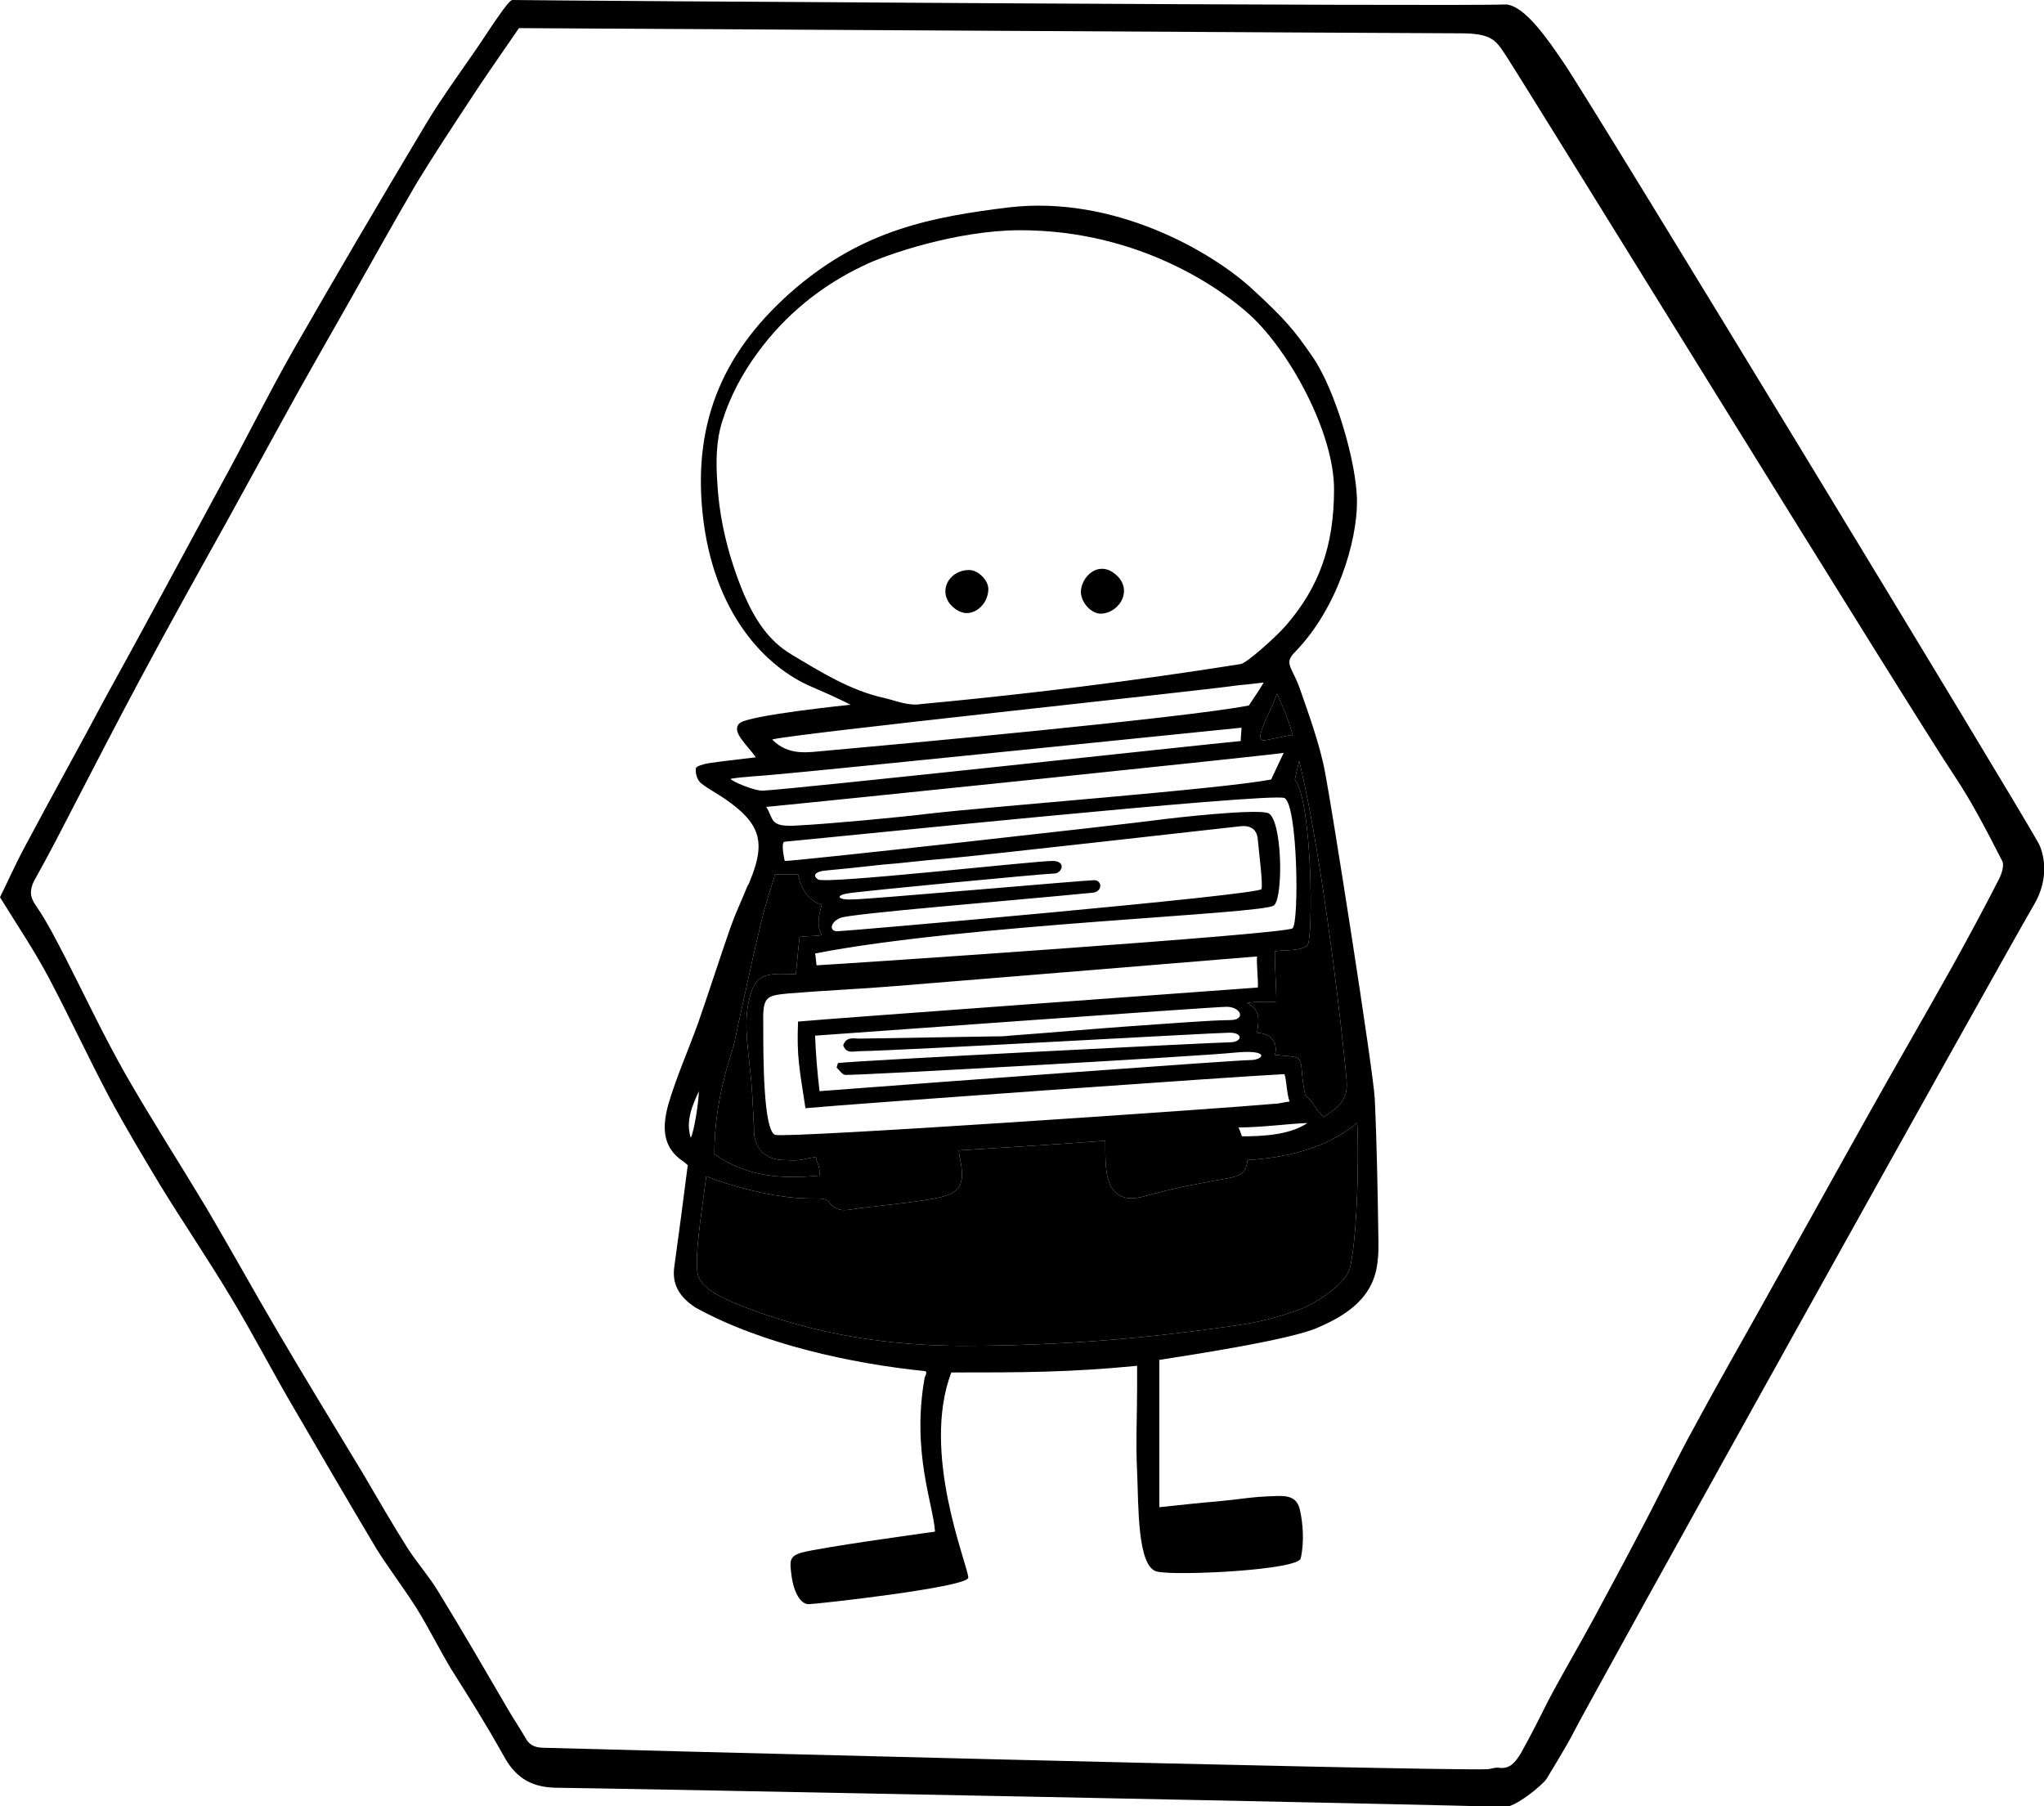 <?xml version="1.0" encoding="utf-8"?>
<!-- Generator: Adobe Illustrator 19.1.0, SVG Export Plug-In . SVG Version: 6.00 Build 0)  -->
<svg version="1.1" id="Calque_1" xmlns="http://www.w3.org/2000/svg" xmlns:xlink="http://www.w3.org/1999/xlink" x="0px" y="0px"
	 viewBox="0 0 276.1 244" style="enable-background:new 0 0 276.1 244;" xml:space="preserve">
<style type="text/css">
	.st0{fill:#E01220;}
	.st1{fill:#1F7CAD;}
	.st2{fill:#C0BFBF;}
	.st3{fill:#1F7CAD;stroke:#000000;stroke-width:2;stroke-miterlimit:10;}
	.st4{fill:#6DA3C3;}
	.st5{fill:none;stroke:#E01220;stroke-width:3;stroke-miterlimit:10;}
	.st6{fill:#F5FBF9;}
	.st7{fill:#1D1D1B;}
</style>
<g>
	<path d="M274.7,122.3c-2.3,3.8-60.3,107.9-62.5,112.4c-0.4,0.8-2.8,4.8-3.3,5.6c-0.6,0.9-4.3,3.9-5.7,3.8
		c-5.8-0.3-124.3-2.6-127.8-2.6c-3.3,0-5.6-1.1-7.3-4.2c-2.7-4.8-4.3-7.3-7.2-11.9c-1.6-2.7-3-5.5-4.6-8.1c-1.7-2.7-3.7-5.3-5.4-8
		c-4-6.7-7.9-13.4-11.8-20.1c-2.6-4.5-5-9.1-7.7-13.6c-3.1-5.2-6.5-10.2-9.7-15.4c-2.4-4-4.8-8-7-12.1c-2.8-5.3-5.3-10.7-8.1-16
		c-1.9-3.6-4.2-7-6.6-10.9c1-2,2.1-4.5,3.4-6.9c3.5-6.6,7.2-13.2,10.7-19.8c5.3-9.6,10.5-19.3,15.7-28.9c3.3-6,6.3-12.1,9.7-18.1
		c5.9-10.3,11.9-20.5,18-30.7c2.4-4,5.2-7.7,7.8-11.6C66.3,3.7,68.7,0,69.2,0c6,0.1,128.3,0.9,134.1,0.6c2.6,0,5.9,4.9,8,8
		c4.2,6.2,61.4,100.4,64,105.2C276,115,277,118.5,274.7,122.3z M70.1,3.8c-2.4,3.5-4.8,6.9-7,10.3c-2.3,3.5-4.6,7-6.8,10.6
		c-3.1,5.3-6.1,10.7-9.1,16c-3,5.3-6,10.5-8.9,15.8c-2.6,4.7-5.2,9.5-7.8,14.2c-3.9,7-7.8,14-11.6,21.1c-3.1,5.8-6.1,11.6-9.1,17.4
		c-1.7,3.3-3.4,6.6-5.2,9.8c-0.6,1.2-0.6,2.2,0.3,3.4c1.5,2.2,2.7,4.6,3.9,6.9c2.7,5.3,5.3,10.8,8.2,15.9c3.5,6.1,7.3,12,10.9,18
		c3.3,5.6,6.5,11.4,9.8,17c3.7,6.3,7.5,12.5,11.3,18.8c2,3.4,4,6.9,6.1,10.2c1.3,2,2.9,3.8,4.1,5.8c3.2,5.2,6.2,10.4,9.3,15.7
		c0.8,1.4,1.7,2.7,2.5,4.1c0.6,1.1,1.5,1.3,2.6,1.3c3,0.1,117.6,3.1,127.2,2.9c0.6,0,1.1-0.3,1.7-0.2c1.5,0.2,2.2-0.8,2.9-1.9
		c1.3-2.3,2.5-4.7,3.7-7.1c2-3.8,4.2-7.5,6.2-11.2c2.6-4.8,5.1-9.5,7.6-14.3c2-3.9,3.9-7.8,6-11.6c3.5-6.5,7.2-12.9,10.8-19.4
		c4.2-7.5,8.4-15.1,12.6-22.6c3.8-6.8,7.7-13.5,11.5-20.3c2.1-3.8,4.2-7.7,6.2-11.6c0.4-0.8,0.8-2,0.4-2.6c-2-3.9-4-7.8-6.4-11.4
		c-5.7-8.5-56.9-91.6-60.4-97c-1.5-2.3-1.9-3.3-6.4-3.3C192.4,4.5,72.3,3.8,70.1,3.8z"/>
	<g>
		<path d="M156.6,183.7c0,6.6,0,13,0,19.9c2.9-0.3,5.5-0.6,8-0.8c3.2-0.3,4.3-0.6,7.5-0.7c1.9-0.1,3.1,0.1,3.5,1.9
			c0.4,1.8,0.6,4.3,0.1,6.5c-0.3,1.6-16.8,2.4-19.4,1.8c-2.7-0.6-2.5-8.9-2.7-13.5c-0.2-3.8,0-7.6,0-11.5c0-1,0-1.9,0-2.8
			c-9.3,0.9-15.5,0.9-25.1,0.9c-4.1,10.8,2.1,25.6,2.3,27.7c0.1,1.3-20.6,3.6-21.6,3.6s-2-1.5-2.3-4c-0.2-1.7-0.4-2.5,1.5-3
			c2.8-0.7,15-2.4,17.9-2.8c-0.2-3.6-3.2-10.7-1.4-20.8c0.1-0.3,0.5-0.9-0.1-0.9c-9.7-1-21.9-3.6-30.9-8.6c-2.1-1.4-3.2-3.1-2.8-5.6
			c0.6-4.4,1.2-8.8,1.8-13.6c0,0-0.3-0.3-0.6-0.5c-3-2-2.8-4.9-2-7.8c1.1-3.7,2.7-7.3,4-10.9c1.5-4.3,2.9-8.7,4.4-13
			c0.6-1.7,1.4-3.4,2.1-5.1c0.1-0.4,0.4-0.7,0.5-1.1c2.2-5.3,1.4-7.8-3.4-11.1c-1-0.7-2.2-1.3-3.2-2.1c-0.5-0.4-0.8-1.3-0.7-2
			c0-0.3,1.1-0.6,1.7-0.7c2-0.3,4-0.5,6.4-0.8c-1.2-1.7-3.4-3.5-2.2-4.6c1.2-1.1,15-2.5,15-2.5s-1.7-0.9-5.2-2.4
			c-6.2-2.6-13.4-9.9-14.8-23.5c-1.3-12.6,3-22.2,12.6-30.4c9.2-7.8,18.2-9.6,28.9-10.9c14.1-1.6,27.1,5.9,32.6,10.9
			c4.6,4.2,5.9,5.8,8.3,9.3c3,4.3,6,14.3,6,19.6s-2.6,14.3-8.3,20.2c-1.6,1.6-0.6,1.9,0.5,4.8c1,2.9,2.8,7.7,3.5,11.6
			c0.9,4.6,6.5,40.2,6.7,44c0.3,6.5,0.4,13,0.5,19.5c0,0.8,0,1.6-0.1,2.3c-0.4,5-4.1,7.4-8,9.1C174.4,181,160.4,183.1,156.6,183.7z
			 M175.5,102.8c-0.2,0.8-0.4,1.6-0.6,2.5c2.4,3,2.5,21.6,1.7,22.4s-3.2,0.6-4.4,0.8c0,2.7,0.2,4.4,0.2,6.8
			c-1.1,0.2-2.6-0.1-3.9,0.2c1.9,1,1.5,2.5,1.3,4c2.7,0.2,2.7,2.2,2.4,3c0.5,0,0.8,0.1,1.1,0.1c2.5,0.2,2.4,0.2,2.6,2.7
			c0.1,1.1,0.3,2.1,0.4,2.6c1.3,1.2,1.5,2.1,2.5,3c2-1.4,3.3-2.2,3.1-4.9C181.4,140.2,178.7,116,175.5,102.8z M171.2,109.8
			c2,0.5,2.2,11.3,0.9,12.5c-1.3,1.2-41.5,2.5-62,6.5c0.1,0.5,0.1,0.9,0.2,1.6c3.8-0.2,63.4-4.2,64.3-5s0.7-16.7-1.1-17.6
			c-1.8-0.8-63.9,5.6-67.5,5.9c-0.6,0,0,2.6,0,2.6c0.9,0.1,45.6-4.9,50.1-5.5C159.1,110.4,169.2,109.3,171.2,109.8z M180.2,66.1
			c0-7.6-5.9-18.5-11.3-23.5c-3.6-3.3-14.7-11.5-31.1-11.5c-8.5,0-18.2,3.3-21.2,4.8c-5.7,2.7-10.6,6.7-14.3,11.8
			c-2,2.7-3.7,5.9-4.7,9.1c-0.9,2.7-0.9,5.7-0.7,8.5c0.3,5.2,1.6,10.2,3.6,15c1.4,3.2,3.2,6.2,6.4,8.1c4,2.4,8,4.9,12.6,5.9
			c1.7,0.4,3.2,1.1,5,0.8c21.5-2,37.4-4.5,43.1-5.4c0.8-0.1,4.9-3.8,6.1-5.2C178.2,79.3,180.2,73.7,180.2,66.1z M94.4,172.6
			c0.8,1.8,4.1,3.2,6.8,4.2c9.3,3.5,19,5,28.9,5c17.6,0,30.9-1.9,37.2-2.8c2.8-0.4,5.5-1.1,8.2-2.1c1.7-0.6,6.3-3.2,6.9-5.8
			c1.2-5.7,1.1-18.8,0.9-19.4c-4.2,3.5-9.7,4.7-14.8,5c-0.1,1.5-0.8,2.1-2.3,2.4c-3.9,0.7-7.8,1.4-11.6,2.5
			c-3.3,0.9-4.9-0.5-5.2-3.9c-0.1-1.1-0.1-2.3-0.1-3.6c-6.8,0.5-13.3,0.9-19.8,1.3c0.1,0.6,0.1,0.9,0.2,1.2c0.7,3.5,0,4.7-3.5,5.3
			c-3.3,0.6-6.7,0.9-10.1,1.3c-1.5,0.2-3,0.8-4.2-0.9c-0.3-0.4-1.2-0.4-1.9-0.4c-4.4,0.1-10.2-1.3-14.6-3
			C94.8,163.7,93.6,170.7,94.4,172.6z M104.7,153.3c1.5,0.5,61.1-3.6,67.5-4.2c0.6,0,1.1-0.2,2-0.3c-0.4-1-0.4-2.9-0.7-3.7
			c-4.9,0.2-58.2,4-64.7,4.6c-0.8-5.3-1.2-6.9-1-11.7c2.8-0.3,59.5-4.4,62.1-4.6c0.1-0.6-0.2-3.4-0.1-4.2c-4.7,0.4-43.9,3.6-48.8,4
			c-4.8,0.4-9.7,0.6-14.5,1c-3.1,0.3-3.5,0.4-3.4,4.4C103.1,142.7,103.1,152.7,104.7,153.3z M147.8,118.9c1.1,0,1.2,1.6-0.3,1.7
			c-11.2,1.1-32.6,2.8-34,3.4s-1.5,1.8-0.4,1.8s57.1-4.9,57.3-5.7c0.2-0.8-0.3-4.5-0.5-6.7c-0.1-1.3-0.9-1.9-2.2-1.8
			c-1.1,0.1-35.3,4-40.1,4.4c-2.8,0.2-5.6,0.6-8.4,0.8c-2.6,0.3-6.5,0.7-7.7,0.8s-1.9,0.6-1,1.2c0.9,0.7,30-2.6,31.8-2.5
			s1.1,1.7,0.1,1.7c-1.2,0-26.4,2.4-28,2.7c-1.6,0.3-1.2,0.9,0.8,0.8C117.2,121.5,146.6,118.9,147.8,118.9z M110.7,147.4
			c17-1.3,56.3-4.2,58.2-4.2c1.8,0,2.8-1.5-2.2-1c-4.7,0.5-51,3.1-52.5,3c-0.4,0-0.8-0.6-1.2-1c0.1-0.2,0.1-0.4,0.2-0.6
			c2-0.3,51.2-2.8,52.9-2.8c1.7,0,1.9-1.3,0-1.3s-44,2.4-50,2.5c-0.8,0-1.8,0.4-2.2-0.8c0.4-1.2,1.4-0.9,2.2-0.9
			c6.1-0.1,12.1-0.2,18.2-0.3c0.7,0,1.4,0,2.1-0.1c5.5-0.4,11-0.9,16.6-1.3c4.4-0.3,10.8-0.8,13.1-0.8s1.5-1.8-0.4-1.8
			c-1.8,0-54.1,3.8-55.6,3.9C110.2,142.5,110.4,144.8,110.7,147.4z M104.7,118.1c-0.6,1.9-1.1,3.6-1.6,5.3
			c-1.1,4.5-2.1,9.1-3.1,13.7c-0.4,1.6-0.6,3.2-1.1,4.8c-1.5,4.6-2.4,9.2-2.4,14c4.4,3.1,9.1,3.4,14.2,2.9c0-0.5,0-0.9-0.1-1.2
			c-0.1-0.4-0.3-0.8-0.4-1.3c-0.9,0.1-1.5,0.3-2.2,0.4c-0.8,0.1-1.6,0-2.3,0c-2.1-0.1-3.4-1.2-3.8-3.2c-0.1-0.6,0-1.2-0.1-1.8
			c-0.1-2.4-0.2-4.9-0.5-7.3c-0.3-3.3-0.9-6.5,0-9.8c0.5-1.9,1.3-2.9,3.3-3c0.9-0.1,1.9,0,2.9,0c0.2-1.8,0.3-3.3,0.5-5
			c0.7-0.2,2.4-0.1,3-0.3c-0.8-1.4-0.3-2.9,0-4.1c-1.7-0.5-2.8-2-3.2-4.1C106.7,118.1,105.7,118.1,104.7,118.1z M103.5,109
			c1.1,1.7,0.3,2.8,4.4,2.5c4-0.2,13.7-1.1,17.7-1.6c8.7-1,39.3-3.3,46.1-4.6c0.5-1.1,1.1-2.3,1.7-3.6
			C170.9,102.1,109.9,108.4,103.5,109z M170.7,92.2c-1.7,0.2-2.7,0.3-3.7,0.4c-3.7,0.6-60.7,6.6-62.7,7.3c2.3,2.3,4.9,1.7,7.4,1.5
			c7.9-0.7,48.3-4.4,57-6.1C169.2,94.5,169.8,93.7,170.7,92.2z M98.7,105.2c0,0.3,3.3,1.7,4.4,1.6c4.1-0.2,59.2-6.2,64.5-6.7
			c0-0.7,0.1-1.3,0.1-1.8c-3.1,0.3-57.8,5.9-62.7,6.3C103.2,104.8,100.5,104.9,98.7,105.2z M167.3,152.3c0.3,0.6,0.4,1.2,0.5,1.2
			c2.8,0,6.5-0.2,8.8-1.8C174,151.8,170.4,152.3,167.3,152.3z M172.5,93.7c-1,2.8-3.2,6.3-1.8,6.3c0.6,0,3.2-0.7,3.9-0.7
			C174.2,97.6,173.5,96,172.5,93.7z M94.4,147.4c-0.9,2-1.8,4-1.1,6.3C93.8,152.8,94.4,148.6,94.4,147.4z"/>
		<path d="M133.5,79.7c-0.1,1.9-1.7,3.3-3.2,3.1c-1.2-0.2-2.6-1.4-2.6-2.9c0-1.6,1.4-2.9,3.2-2.9C132.2,77,133.6,78.5,133.5,79.7z"
			/>
		<path d="M148.7,82.9c-1.3,0-2.7-1.5-2.7-3c0.1-2,2.2-4,4.3-2.6C153.3,79.3,151.4,82.8,148.7,82.9z"/>
		<path id="" d="M175.5,102.8c-0.2,0.8-0.4,1.6-0.6,2.5c2.4,3,2.5,21.6,1.7,22.4s-3.2,0.6-4.4,0.8c0,2.7,0.2,4.4,0.2,6.8
			c-1.1,0.2-2.6-0.1-3.9,0.2c1.9,1,1.5,2.5,1.3,4c2.7,0.2,2.7,2.2,2.4,3c0.5,0,0.8,0.1,1.1,0.1c2.5,0.2,2.4,0.2,2.6,2.7
			c0.1,1.1,0.3,2.1,0.4,2.6c1.3,1.2,1.5,2.1,2.5,3c2-1.4,3.3-2.2,3.1-4.9C181.4,140.2,178.7,116,175.5,102.8z"/>
		<path id="" d="M94.4,172.6c0.8,1.8,4.1,3.2,6.8,4.2c9.3,3.5,19,5,28.9,5c17.6,0,30.9-1.9,37.2-2.8c2.8-0.4,5.5-1.1,8.2-2.1
			c1.7-0.6,6.3-3.2,6.9-5.8c1.2-5.7,1.1-18.8,0.9-19.4c-4.2,3.5-9.7,4.7-14.8,5c-0.1,1.5-0.8,2.1-2.3,2.4c-3.9,0.7-7.8,1.4-11.6,2.5
			c-3.3,0.9-4.9-0.5-5.2-3.9c-0.1-1.1-0.1-2.3-0.1-3.6c-6.8,0.5-13.3,0.9-19.8,1.3c0.1,0.6,0.1,0.9,0.2,1.2c0.7,3.5,0,4.7-3.5,5.3
			c-3.3,0.6-6.7,0.9-10.1,1.3c-1.5,0.2-3,0.8-4.2-0.9c-0.3-0.4-1.2-0.4-1.9-0.4c-4.4,0.1-10.2-1.3-14.6-3
			C94.8,163.7,93.6,170.7,94.4,172.6z"/>
		<path id="" d="M104.7,118.1c-0.6,1.9-1.1,3.6-1.6,5.3c-1.1,4.5-2.1,9.1-3.1,13.7c-0.4,1.6-0.6,3.2-1.1,4.8
			c-1.5,4.6-2.4,9.2-2.4,14c4.4,3.1,9.1,3.4,14.2,2.9c0-0.5,0-0.9-0.1-1.2c-0.1-0.4-0.3-0.8-0.4-1.3c-0.9,0.1-1.5,0.3-2.2,0.4
			c-0.8,0.1-1.6,0-2.3,0c-2.1-0.1-3.4-1.2-3.8-3.2c-0.1-0.6,0-1.2-0.1-1.8c-0.1-2.4-0.2-4.9-0.5-7.3c-0.3-3.3-0.9-6.5,0-9.8
			c0.5-1.9,1.3-2.9,3.3-3c0.9-0.1,1.9,0,2.9,0c0.2-1.8,0.3-3.3,0.5-5c0.7-0.2,2.4-0.1,3-0.3c-0.8-1.4-0.3-2.9,0-4.1
			c-1.7-0.5-2.8-2-3.2-4.1C106.7,118.1,105.7,118.1,104.7,118.1z"/>
		<path id="" d="M172.5,93.7c-1,2.8-3.2,6.3-1.8,6.3c0.6,0,3.2-0.7,3.9-0.7C174.2,97.6,173.5,96,172.5,93.7z"/>
	</g>
</g>
</svg>
